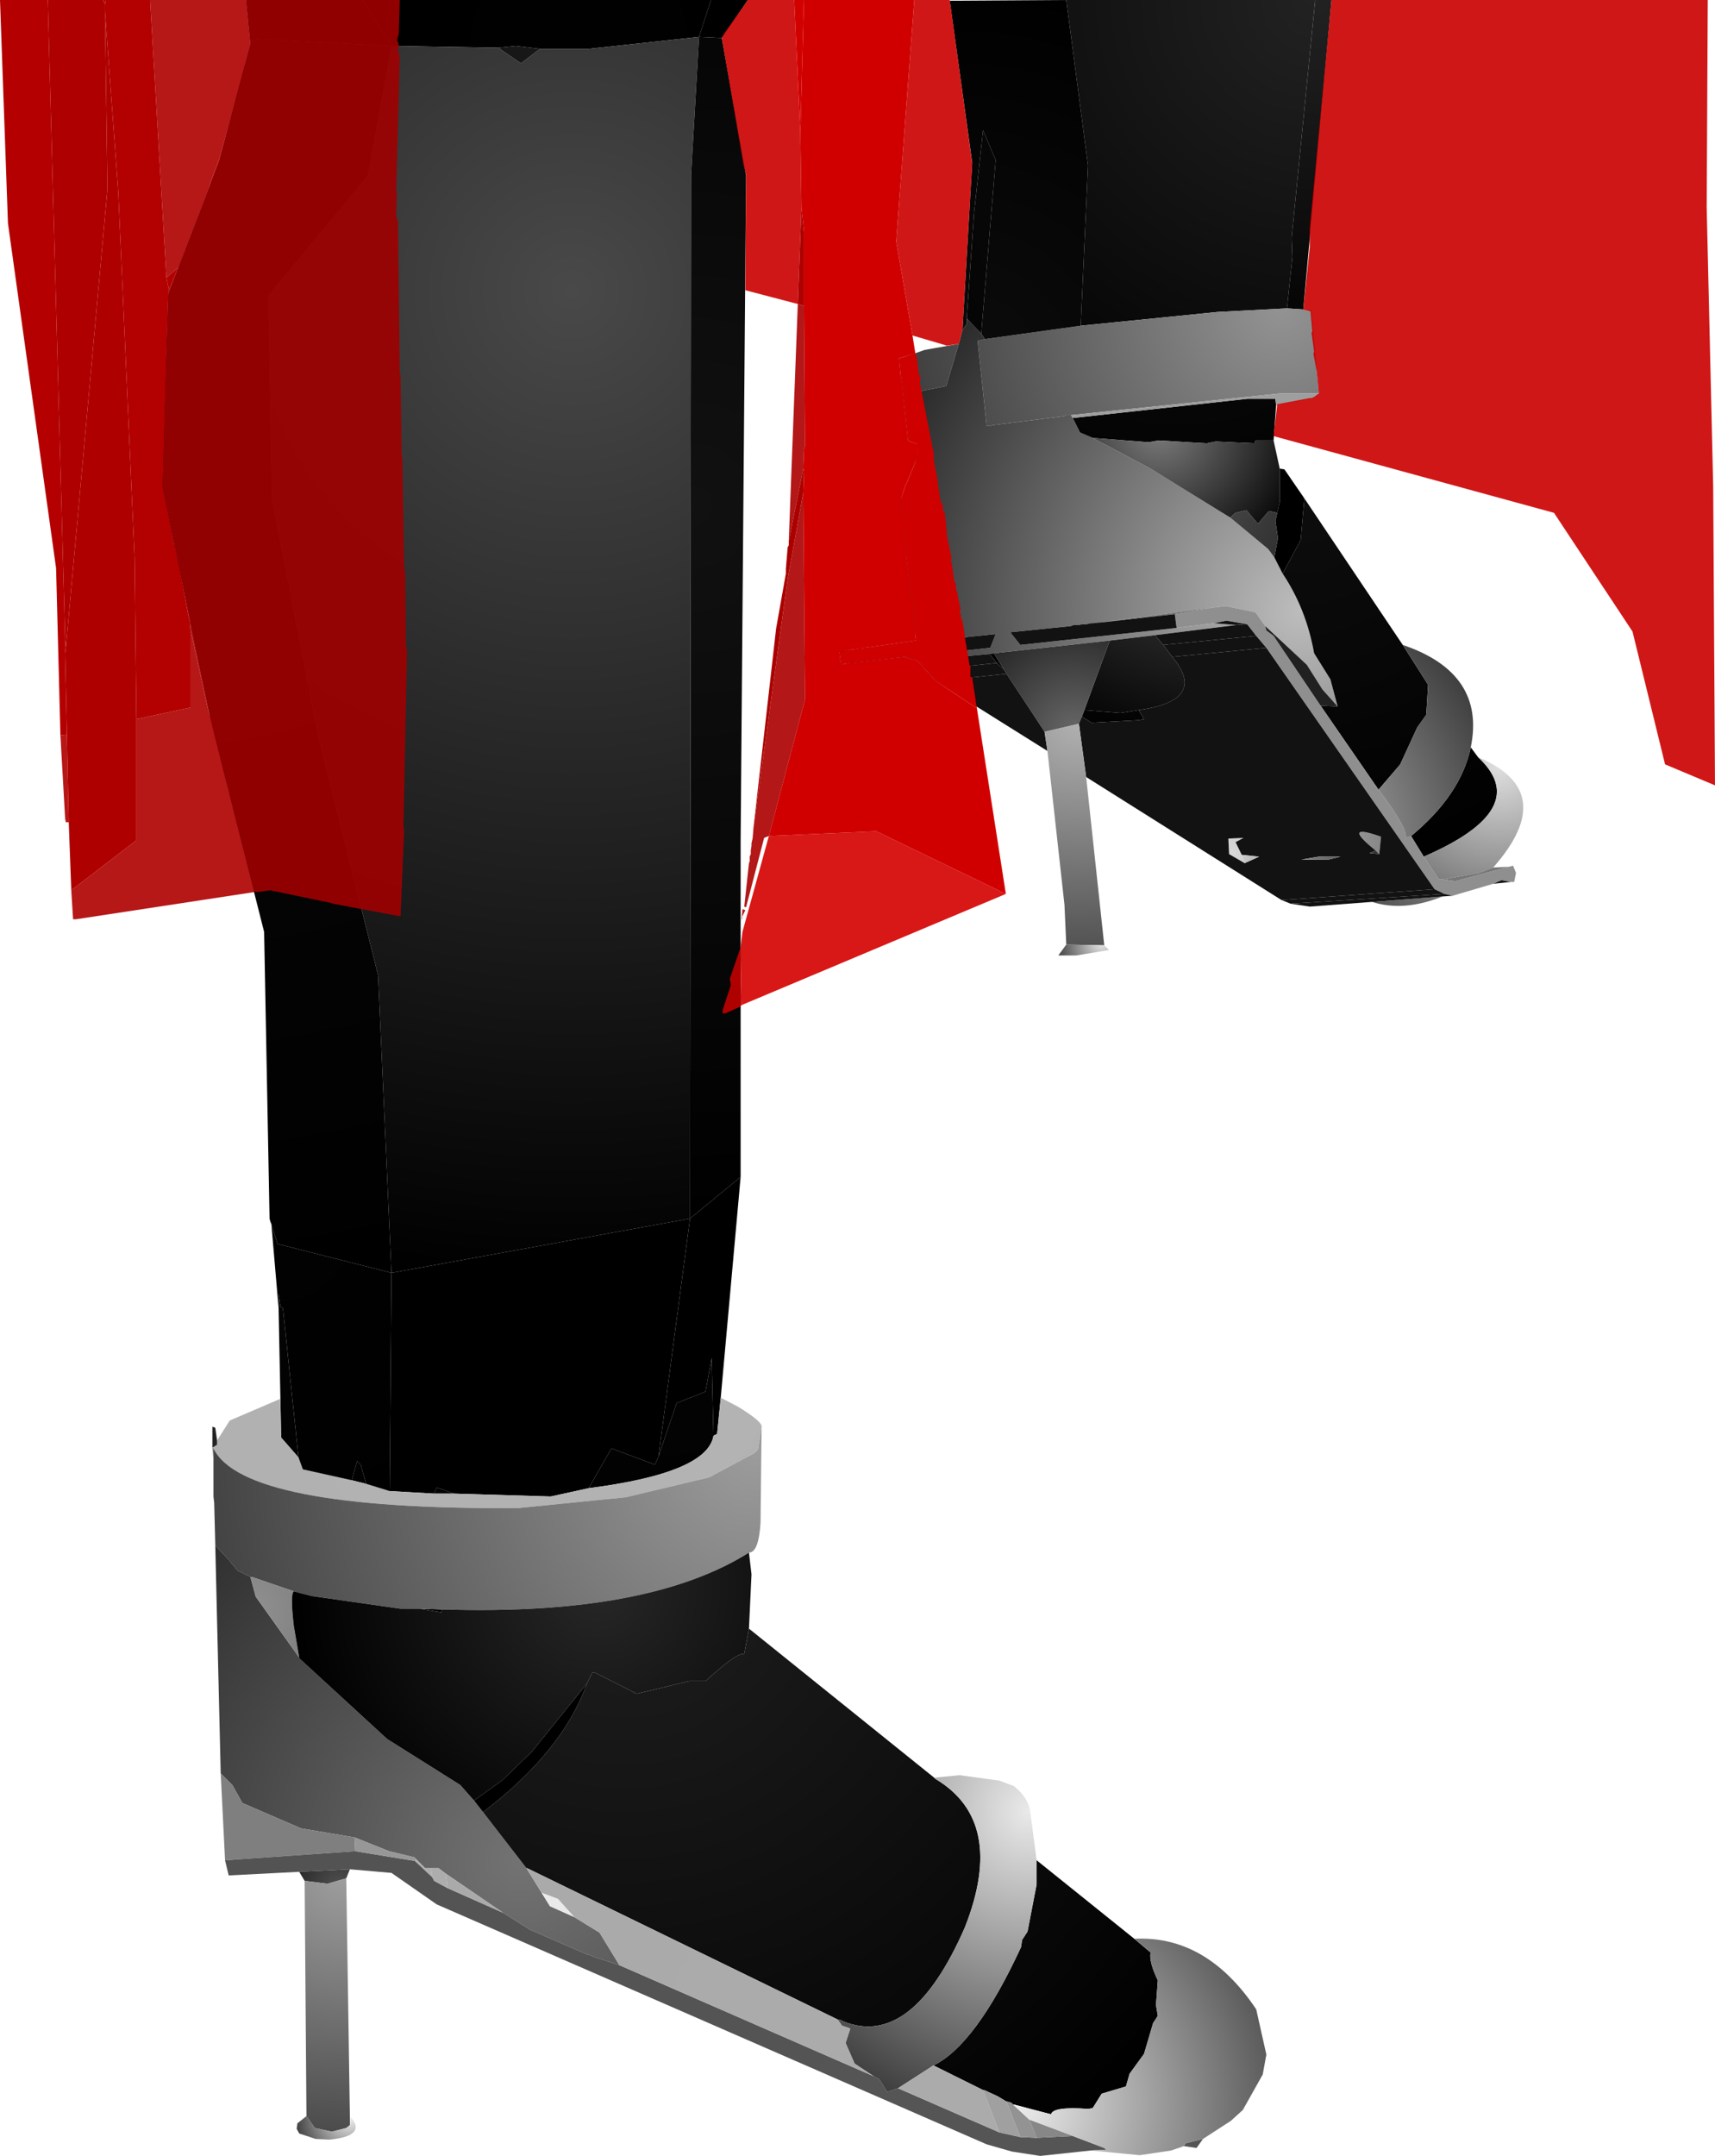 <?xml version="1.0" encoding="UTF-8" standalone="no"?>
<svg xmlns:xlink="http://www.w3.org/1999/xlink" height="297.85px" width="237.0px" xmlns="http://www.w3.org/2000/svg">
  <g transform="matrix(1.0, 0.0, 0.0, 1.0, 310.75, 300.0)">
    <path d="M-260.65 -300.0 L-212.5 -300.0 -214.15 -294.9 -229.4 -293.25 -236.15 -293.25 -239.5 -293.65 -241.9 -293.4 -256.65 -293.65 -260.65 -300.0" fill="url(#gradient0)" fill-rule="evenodd" stroke="none"/>
    <path d="M-211.0 -294.75 L-214.15 -294.9 -212.5 -300.0 -207.4 -300.0 -211.0 -294.75" fill="url(#gradient1)" fill-rule="evenodd" stroke="none"/>
    <path d="M-214.15 -294.9 L-215.25 -275.75 -215.4 -131.65 -256.65 -124.15 -258.5 -165.25 -266.75 -198.25 -273.15 -231.0 -273.65 -259.15 -259.9 -275.75 -256.65 -293.65 -241.9 -293.4 -238.75 -291.25 -236.15 -293.25 -229.4 -293.25 -214.15 -294.9" fill="url(#gradient2)" fill-rule="evenodd" stroke="none"/>
    <path d="M-272.0 -106.75 L-272.25 -119.25 -272.25 -121.25 -272.0 -119.5 -271.65 -119.25 -269.5 -98.65 -271.9 -101.4 -272.0 -106.75 M-236.15 -293.25 L-238.75 -291.25 -241.9 -293.4 -239.5 -293.65 -236.15 -293.25 M-219.75 -98.75 L-217.25 -106.15 -213.25 -107.75 -212.4 -112.4 -212.15 -101.65 Q-213.0 -96.5 -229.4 -94.4 L-226.25 -99.9 -220.25 -97.65 -219.75 -98.75 M-262.15 -95.5 L-261.4 -98.15 -260.9 -97.65 -260.15 -95.0 -262.15 -95.5 M-252.75 -77.75 L-249.65 -77.65 -249.75 -77.25 -252.75 -77.75 M-248.0 -93.65 L-250.75 -93.65 -250.4 -94.5 -248.0 -93.65" fill="url(#gradient3)" fill-rule="evenodd" stroke="none"/>
    <path d="M-276.15 -294.0 L-276.75 -300.0 -260.65 -300.0 -256.65 -293.65 -275.4 -294.65 -276.15 -294.0" fill="url(#gradient4)" fill-rule="evenodd" stroke="none"/>
    <path d="M-273.25 -130.9 L-273.4 -131.25 -273.5 -131.65 -274.25 -171.25 -281.5 -199.9 -288.4 -233.0 -287.5 -259.4 -280.5 -277.65 -276.15 -294.0 -275.4 -294.65 -256.65 -293.65 -259.9 -275.75 -273.65 -259.15 -273.15 -231.0 -266.75 -198.25 -258.5 -165.25 -256.65 -124.15 -272.4 -128.15 -273.25 -130.9" fill="url(#gradient5)" fill-rule="evenodd" stroke="none"/>
    <path d="M-256.65 -124.15 L-215.4 -131.65 -219.75 -98.75 -220.25 -97.65 -226.25 -99.9 -229.4 -94.4 -234.65 -93.25 -248.0 -93.65 -250.4 -94.5 -250.75 -93.65 -256.9 -94.0 -256.65 -124.15" fill="url(#gradient6)" fill-rule="evenodd" stroke="none"/>
    <path d="M-211.0 -294.75 L-207.65 -275.75 -208.4 -183.9 -208.4 -137.4 -215.4 -131.65 -215.25 -275.75 -214.15 -294.9 -211.0 -294.75" fill="url(#gradient7)" fill-rule="evenodd" stroke="none"/>
    <path d="M-132.9 -257.4 L-142.5 -256.9 -161.4 -255.0 -160.4 -277.15 -163.4 -300.0 -129.0 -300.0 -132.25 -267.15 -132.15 -264.5 -132.9 -257.4" fill="url(#gradient8)" fill-rule="evenodd" stroke="none"/>
    <path d="M-130.65 -257.25 L-132.9 -257.4 -132.15 -264.5 -132.25 -267.15 -129.0 -300.0 -126.75 -300.0 -130.65 -257.25" fill="url(#gradient9)" fill-rule="evenodd" stroke="none"/>
    <path d="M-132.9 -257.4 L-130.65 -257.25 -129.5 -257.15 -128.5 -245.65 -133.75 -245.65 -162.75 -242.65 -163.4 -242.65 -163.75 -242.5 -173.65 -241.25 -173.9 -241.15 -174.4 -241.15 -175.65 -252.9 -174.65 -253.15 -161.4 -255.0 -142.5 -256.9 -132.9 -257.4 M-185.25 -239.15 L-186.5 -250.4 -183.0 -251.65 -178.25 -252.5 -180.0 -246.65 -183.9 -245.9 -184.0 -239.25 -185.25 -239.15" fill="url(#gradient10)" fill-rule="evenodd" stroke="none"/>
    <path d="M-161.4 -255.0 L-174.65 -253.15 -175.15 -253.9 -173.15 -277.9 -174.9 -282.0 -176.15 -270.5 -177.15 -256.0 -177.15 -255.25 -177.75 -254.4 -176.4 -277.5 -179.5 -299.9 -163.4 -300.0 -160.4 -277.15 -161.4 -255.0" fill="url(#gradient11)" fill-rule="evenodd" stroke="none"/>
    <path d="M-174.65 -253.15 L-175.65 -252.9 -174.4 -241.15 -173.9 -241.15 -173.65 -241.25 -163.75 -242.5 -163.4 -242.65 -162.75 -242.65 -162.5 -242.25 -161.5 -240.25 -159.75 -239.5 -151.75 -235.25 -140.75 -228.5 -135.5 -224.15 -134.65 -223.0 -133.5 -220.75 Q-130.25 -215.9 -129.15 -209.75 L-126.9 -206.15 -125.9 -202.4 -128.0 -204.75 -130.15 -208.15 -135.9 -213.5 -137.25 -215.4 -141.25 -216.25 -141.75 -216.25 -142.25 -216.15 -142.5 -216.15 -158.65 -214.0 -158.9 -214.0 -159.65 -213.9 -160.0 -213.9 -160.65 -213.75 -161.15 -213.75 -161.75 -213.65 -162.4 -213.65 -162.75 -213.5 -171.15 -212.65 -169.75 -210.9 -148.15 -213.25 -143.0 -213.9 -139.9 -213.65 -151.15 -212.25 -157.4 -211.5 -173.4 -209.75 -174.0 -209.65 -184.0 -208.75 -183.75 -209.4 -173.9 -210.5 -173.15 -212.4 -180.5 -211.65 -181.4 -211.5 -181.65 -211.5 -184.15 -211.5 -186.4 -230.75 Q-183.25 -237.65 -184.0 -238.65 L-184.0 -239.25 -183.9 -245.9 -180.0 -246.65 -178.25 -252.5 -177.75 -254.4 -177.15 -255.25 -177.15 -256.0 -175.15 -253.9 -174.65 -253.15" fill="url(#gradient12)" fill-rule="evenodd" stroke="none"/>
    <path d="M-134.4 -244.0 L-134.75 -239.15 -137.25 -239.15 -137.4 -238.75 -142.75 -239.0 -144.0 -238.75 -150.65 -239.15 -152.0 -238.9 -159.75 -239.5 -161.5 -240.25 -162.5 -242.25 -138.4 -244.9 -134.5 -244.9 -134.4 -244.0 M-177.15 -256.0 L-176.15 -270.5 -174.9 -282.0 -173.15 -277.9 -175.15 -253.9 -177.15 -256.0" fill="url(#gradient13)" fill-rule="evenodd" stroke="none"/>
    <path d="M-162.75 -242.65 L-133.75 -245.65 -128.5 -245.65 -129.15 -245.0 -134.4 -244.0 -134.5 -244.9 -138.4 -244.9 -162.5 -242.25 -162.75 -242.65 M-184.0 -238.65 L-185.25 -239.15 -184.0 -239.25 -184.0 -238.65" fill="url(#gradient14)" fill-rule="evenodd" stroke="none"/>
    <path d="M-134.75 -239.15 L-133.9 -235.25 -133.9 -230.65 -134.25 -229.15 -135.4 -229.4 -136.9 -227.65 -137.15 -227.9 -138.5 -229.5 -140.0 -229.15 -140.75 -228.5 -151.75 -235.25 -159.75 -239.5 -152.0 -238.9 -150.65 -239.15 -144.0 -238.75 -142.75 -239.0 -137.4 -238.75 -137.25 -239.15 -134.75 -239.15" fill="url(#gradient15)" fill-rule="evenodd" stroke="none"/>
    <path d="M-133.9 -235.25 L-133.25 -235.15 -130.5 -231.15 -131.0 -225.4 -133.5 -220.75 -134.65 -223.0 -134.15 -225.65 -134.5 -228.0 -134.25 -229.15 -133.9 -230.65 -133.9 -235.25" fill="url(#gradient16)" fill-rule="evenodd" stroke="none"/>
    <path d="M-130.5 -231.15 L-116.9 -210.9 -113.4 -205.4 -113.65 -201.25 -114.9 -199.5 -117.25 -194.4 -120.25 -190.9 -128.25 -202.5 -125.9 -202.4 -126.9 -206.15 -129.15 -209.75 Q-130.25 -215.9 -133.5 -220.75 L-131.0 -225.4 -130.5 -231.15 M-107.5 -196.75 L-106.5 -195.4 Q-98.75 -188.25 -114.0 -181.65 L-115.75 -184.5 Q-108.9 -190.15 -107.5 -196.75 M-160.9 -201.9 L-155.9 -201.5 -153.4 -201.9 -152.65 -200.65 -153.4 -200.5 -159.9 -200.15 -161.25 -201.0 -160.9 -201.9" fill="url(#gradient17)" fill-rule="evenodd" stroke="none"/>
    <path d="M-140.75 -228.5 L-140.0 -229.15 -138.5 -229.5 -137.15 -227.9 -136.9 -227.65 -135.4 -229.4 -134.25 -229.15 -134.5 -228.0 -134.15 -225.65 -134.65 -223.0 -135.5 -224.15 -140.75 -228.5 M-151.15 -212.25 L-150.0 -210.9 -148.75 -209.25 Q-143.75 -203.25 -153.4 -201.9 L-155.9 -201.5 -160.9 -201.9 -157.4 -211.5 -151.15 -212.25 M-173.4 -209.75 L-172.0 -207.5 -173.0 -208.4 -174.0 -209.65 -173.4 -209.75" fill="url(#gradient18)" fill-rule="evenodd" stroke="none"/>
    <path d="M-102.25 -180.25 L-101.65 -180.4 -101.25 -179.4 -101.5 -178.15 -102.0 -178.15 -103.25 -178.4 -104.4 -177.9 -110.0 -176.25 -111.15 -176.5 -112.5 -177.15 -135.75 -210.5 -137.15 -212.15 -138.4 -213.75 -141.25 -214.25 -143.0 -213.9 -148.15 -213.25 -148.4 -215.15 -142.5 -216.15 -142.25 -216.15 -141.75 -216.25 -141.25 -216.25 -137.25 -215.4 -135.9 -213.5 -135.75 -212.9 -134.75 -212.15 -128.25 -202.5 -120.25 -190.9 Q-116.15 -185.5 -116.5 -184.25 L-115.75 -184.5 -114.0 -181.65 -111.9 -178.5 -111.4 -178.5 -109.65 -178.25 -102.25 -180.25" fill="url(#gradient19)" fill-rule="evenodd" stroke="none"/>
    <path d="M-135.9 -213.5 L-130.15 -208.15 -128.0 -204.75 -125.9 -202.4 -128.25 -202.5 -134.75 -212.15 -135.75 -212.9 -135.9 -213.5" fill="url(#gradient20)" fill-rule="evenodd" stroke="none"/>
    <path d="M-116.9 -210.9 Q-105.4 -207.0 -107.5 -196.75 -108.9 -190.15 -115.75 -184.5 L-116.5 -184.25 Q-116.15 -185.5 -120.25 -190.9 L-117.25 -194.4 -114.9 -199.5 -113.65 -201.25 -113.4 -205.4 -116.9 -210.9 M-120.15 -182.0 L-120.65 -182.5 Q-125.5 -186.4 -119.9 -184.4 L-120.15 -182.0 M-138.75 -180.75 L-140.9 -182.0 -141.0 -184.15 -138.9 -184.25 -140.0 -183.65 -139.15 -181.9 -138.75 -180.75" fill="url(#gradient21)" fill-rule="evenodd" stroke="none"/>
    <path d="M-191.9 -210.4 L-184.15 -211.5 -181.65 -211.5 -191.9 -210.4 M-158.65 -214.0 L-142.5 -216.15 -148.4 -215.15 -158.65 -214.0" fill="url(#gradient22)" fill-rule="evenodd" stroke="none"/>
    <path d="M-185.75 -209.25 L-194.5 -208.25 -194.75 -210.0 -193.5 -210.15 -193.15 -210.25 -192.75 -210.25 -192.0 -210.4 -191.9 -210.4 -181.65 -211.5 -181.4 -211.5 -180.5 -211.65 -173.15 -212.4 -173.9 -210.5 -183.75 -209.4 -185.75 -209.25 M-148.15 -213.25 L-169.75 -210.9 -171.15 -212.65 -162.75 -213.5 -162.4 -213.65 -161.75 -213.65 -161.15 -213.75 -160.65 -213.75 -160.0 -213.9 -159.65 -213.9 -158.9 -214.0 -158.65 -214.0 -148.4 -215.15 -148.15 -213.25" fill="url(#gradient23)" fill-rule="evenodd" stroke="none"/>
    <path d="M-184.0 -208.75 L-185.75 -209.25 -183.75 -209.4 -184.0 -208.75 M-143.0 -213.9 L-141.25 -214.25 -138.4 -213.75 -139.9 -213.65 -143.0 -213.9" fill="url(#gradient24)" fill-rule="evenodd" stroke="none"/>
    <path d="M-182.75 -207.4 L-184.0 -208.75 -174.0 -209.65 -173.0 -208.4 -182.75 -207.4 M-138.4 -213.75 L-137.15 -212.15 -150.0 -210.9 -151.15 -212.25 -139.9 -213.65 -138.4 -213.75" fill="url(#gradient25)" fill-rule="evenodd" stroke="none"/>
    <path d="M-171.65 -206.9 L-172.0 -207.5 -173.4 -209.75 -157.4 -211.5 -160.9 -201.9 -161.25 -201.0 -161.65 -200.0 -166.4 -198.9 -171.65 -206.9" fill="url(#gradient26)" fill-rule="evenodd" stroke="none"/>
    <path d="M-181.4 -205.9 L-182.75 -207.4 -173.0 -208.4 -172.0 -207.5 -171.65 -206.9 -181.4 -205.9 M-137.15 -212.15 L-135.75 -210.5 -148.75 -209.25 -150.0 -210.9 -137.15 -212.15" fill="url(#gradient27)" fill-rule="evenodd" stroke="none"/>
    <path d="M-133.65 -175.65 L-160.65 -192.65 -161.65 -200.0 -161.25 -201.0 -159.9 -200.15 -153.4 -200.5 -152.65 -200.65 -153.4 -201.9 Q-143.75 -203.25 -148.75 -209.25 L-135.75 -210.5 -112.5 -177.15 -133.65 -175.65 M-166.0 -196.25 L-181.4 -205.9 -171.65 -206.9 -166.4 -198.9 -166.0 -196.25 M-128.5 -181.65 L-130.9 -181.25 -127.15 -181.25 -125.5 -181.65 -128.5 -181.65 M-120.65 -182.5 Q-121.05 -182.3 -121.5 -182.15 L-120.15 -182.0 -119.9 -184.4 Q-125.5 -186.4 -120.65 -182.5 M-139.15 -181.9 L-140.0 -183.65 -138.9 -184.25 -141.0 -184.15 -140.9 -182.0 -138.75 -180.75 -136.75 -181.65 -139.15 -181.9" fill="url(#gradient28)" fill-rule="evenodd" stroke="none"/>
    <path d="M-132.4 -175.15 L-133.65 -175.65 -112.5 -177.15 -111.15 -176.5 -132.4 -175.15" fill="url(#gradient29)" fill-rule="evenodd" stroke="none"/>
    <path d="M-160.65 -192.65 L-158.15 -169.4 -163.4 -169.5 -163.65 -175.0 -166.0 -196.25 -166.4 -198.9 -161.65 -200.0 -160.65 -192.65" fill="url(#gradient30)" fill-rule="evenodd" stroke="none"/>
    <path d="M-106.5 -195.4 Q-95.15 -190.65 -104.4 -180.15 L-106.4 -179.4 -111.4 -178.5 -111.9 -178.5 -114.0 -181.65 Q-98.75 -188.25 -106.5 -195.4 M-111.4 -176.15 Q-116.75 -174.0 -121.15 -175.4 L-111.4 -176.15" fill="url(#gradient31)" fill-rule="evenodd" stroke="none"/>
    <path d="M-128.5 -181.65 L-125.5 -181.65 -127.15 -181.25 -130.9 -181.25 -128.5 -181.65 M-120.15 -182.0 L-121.5 -182.15 Q-121.05 -182.3 -120.65 -182.5 L-120.15 -182.0 M-138.75 -180.75 L-139.15 -181.9 -136.75 -181.65 -138.75 -180.75" fill="url(#gradient32)" fill-rule="evenodd" stroke="none"/>
    <path d="M-104.4 -180.15 L-102.25 -180.25 -109.65 -178.25 -111.4 -178.5 -106.4 -179.4 -104.4 -180.15" fill="url(#gradient33)" fill-rule="evenodd" stroke="none"/>
    <path d="M-102.0 -178.15 L-104.4 -177.9 -103.25 -178.4 -102.0 -178.15" fill="url(#gradient34)" fill-rule="evenodd" stroke="none"/>
    <path d="M-110.0 -176.25 L-111.4 -176.15 -121.15 -175.4 -129.75 -174.75 -132.4 -175.15 -111.15 -176.5 -110.0 -176.25" fill="url(#gradient35)" fill-rule="evenodd" stroke="none"/>
    <path d="M-158.15 -169.4 L-157.5 -168.75 -162.0 -168.0 -164.5 -168.0 -163.4 -169.5 -158.15 -169.4" fill="url(#gradient36)" fill-rule="evenodd" stroke="none"/>
    <path d="M-215.4 -131.65 L-208.4 -137.4 -211.15 -106.9 -211.65 -101.9 -212.15 -101.65 -212.4 -112.4 -213.25 -107.75 -217.25 -106.15 -219.75 -98.75 -215.4 -131.65" fill="url(#gradient37)" fill-rule="evenodd" stroke="none"/>
    <path d="M-211.15 -106.9 L-208.75 -105.65 Q-205.65 -103.75 -205.5 -103.0 L-206.0 -99.75 -206.5 -99.25 -212.75 -95.9 -224.25 -93.15 -239.15 -91.65 Q-277.15 -91.4 -281.25 -99.9 L-281.4 -100.0 -280.75 -100.4 -280.75 -101.0 -279.0 -103.75 -272.0 -106.75 -271.9 -101.4 -269.5 -98.65 -268.9 -97.0 -262.15 -95.5 -260.15 -95.0 -256.9 -94.0 -250.75 -93.65 -248.0 -93.65 -234.65 -93.25 -229.4 -94.4 Q-213.0 -96.5 -212.15 -101.65 L-211.65 -101.9 -211.15 -106.9" fill="url(#gradient38)" fill-rule="evenodd" stroke="none"/>
    <path d="M-272.25 -119.25 L-273.25 -130.9 -272.4 -128.15 -256.65 -124.15 -256.9 -94.0 -260.15 -95.0 -260.9 -97.65 -261.4 -98.15 -262.15 -95.5 -268.9 -97.0 -269.5 -98.65 -271.65 -119.25 -272.0 -119.5 -272.25 -121.25 -272.25 -119.25" fill="url(#gradient39)" fill-rule="evenodd" stroke="none"/>
    <path d="M-205.5 -103.0 L-205.65 -89.65 Q-205.9 -85.5 -207.25 -85.5 -221.15 -76.75 -249.65 -77.65 L-252.75 -77.75 -255.4 -77.75 -267.65 -79.5 -270.15 -80.15 -276.0 -82.15 -276.15 -82.15 -277.9 -83.0 -278.5 -83.75 -278.75 -84.0 -278.9 -84.25 -281.0 -86.5 -281.15 -92.4 -281.25 -93.25 -281.25 -98.25 -281.25 -99.9 Q-277.15 -91.4 -239.15 -91.65 L-224.25 -93.15 -212.75 -95.9 -206.5 -99.25 -206.0 -99.75 -205.5 -103.0" fill="url(#gradient40)" fill-rule="evenodd" stroke="none"/>
    <path d="M-281.25 -98.25 L-281.4 -100.0 -281.25 -99.9 -281.25 -98.25" fill="url(#gradient41)" fill-rule="evenodd" stroke="none"/>
    <path d="M-280.25 -55.0 L-281.0 -86.5 -278.9 -84.25 -278.75 -84.0 -278.5 -83.75 -277.9 -83.0 -276.15 -82.15 -275.4 -79.4 -269.4 -71.0 -269.4 -70.9 -257.25 -59.75 -247.15 -53.4 -245.25 -51.25 -244.0 -49.65 -238.0 -41.9 -235.9 -38.5 -234.75 -36.65 -231.4 -35.15 -227.9 -33.0 -225.15 -28.5 -228.65 -29.65 -229.25 -29.9 -229.65 -30.0 -237.5 -33.4 -241.25 -35.75 -249.15 -41.15 -250.15 -41.9 -251.15 -41.9 -252.0 -41.9 -253.25 -43.15 -253.5 -43.4 -257.0 -44.25 -261.75 -46.15 -269.15 -47.4 -277.25 -50.9 -278.65 -53.4 -280.25 -55.0 M-281.4 -100.0 L-281.4 -102.9 -281.0 -102.75 -280.75 -101.0 -280.75 -100.4 -281.4 -100.0" fill="url(#gradient42)" fill-rule="evenodd" stroke="none"/>
    <path d="M-279.65 -43.0 L-280.25 -55.0 -278.65 -53.4 -277.25 -50.9 -269.15 -47.4 -261.75 -46.15 -261.65 -44.25 -279.65 -43.0" fill="url(#gradient43)" fill-rule="evenodd" stroke="none"/>
    <path d="M-144.5 -4.5 L-145.4 -3.25 -147.15 -3.5 -146.9 -3.9 -144.5 -4.5 M-160.0 -2.9 L-167.0 -2.15 -170.9 -2.75 -174.4 -3.75 -250.4 -36.9 -256.65 -41.25 -262.4 -41.75 -269.4 -41.4 -279.15 -40.9 -279.65 -43.0 -261.65 -44.25 -253.4 -42.9 -251.0 -40.65 -250.75 -40.15 -248.9 -39.15 -241.25 -35.75 -237.5 -33.4 -229.65 -30.0 -229.25 -29.9 -228.65 -29.65 -225.15 -28.5 -190.0 -13.15 -189.25 -12.75 -188.15 -11.0 -186.65 -11.5 -172.65 -5.4 -169.75 -4.75 -167.5 -4.65 -162.5 -4.9 -158.15 -3.25 -157.9 -3.0 -160.0 -2.9" fill="url(#gradient44)" fill-rule="evenodd" stroke="none"/>
    <path d="M-261.75 -46.15 L-257.0 -44.25 -253.5 -43.4 -253.25 -43.15 -253.4 -42.9 -261.65 -44.25 -261.75 -46.15" fill="url(#gradient45)" fill-rule="evenodd" stroke="none"/>
    <path d="M-270.15 -80.15 Q-270.65 -79.75 -270.15 -75.4 L-269.4 -71.0 -275.4 -79.4 -276.15 -82.15 -276.0 -82.15 -270.15 -80.15" fill="url(#gradient46)" fill-rule="evenodd" stroke="none"/>
    <path d="M-207.25 -85.5 L-206.9 -82.5 -207.25 -75.0 -207.9 -71.5 Q-208.9 -71.75 -213.25 -67.75 L-215.5 -67.75 -222.75 -66.0 -228.5 -68.9 -228.9 -68.9 -229.65 -67.4 -237.25 -58.0 -241.4 -54.0 -245.25 -51.25 -247.15 -53.4 -257.25 -59.75 -269.4 -70.9 -269.4 -71.0 -270.15 -75.4 Q-270.65 -79.75 -270.15 -80.15 L-267.65 -79.5 -255.4 -77.75 -252.75 -77.75 -249.75 -77.25 -249.65 -77.65 Q-221.15 -76.75 -207.25 -85.5" fill="url(#gradient47)" fill-rule="evenodd" stroke="none"/>
    <path d="M-207.25 -75.0 L-181.65 -54.4 -181.5 -54.25 Q-171.65 -48.4 -177.4 -33.75 -184.75 -16.9 -194.25 -20.75 L-194.5 -20.9 -194.9 -21.0 -195.0 -21.0 -237.9 -41.9 -238.0 -41.9 -244.0 -49.65 Q-233.0 -58.0 -229.65 -67.4 L-228.9 -68.9 -228.5 -68.9 -222.75 -66.0 -215.5 -67.75 -213.25 -67.75 Q-208.9 -71.75 -207.9 -71.5 L-207.25 -75.0 M-167.5 -43.0 L-154.0 -32.15 -151.75 -30.25 Q-152.0 -29.0 -150.75 -26.4 L-151.0 -23.0 -150.75 -21.5 -151.4 -20.5 -152.65 -16.25 -154.65 -13.5 -155.15 -11.75 -158.5 -10.75 -159.75 -8.75 -160.4 -8.65 Q-165.25 -9.0 -165.5 -7.9 L-170.65 -9.25 -170.75 -9.25 -171.0 -9.5 -171.5 -9.65 -171.65 -9.65 -172.9 -10.4 -174.75 -11.25 -174.9 -11.25 -181.75 -14.65 Q-175.9 -17.5 -169.65 -31.0 L-169.5 -32.0 -168.75 -33.15 -167.5 -39.65 -167.5 -43.0" fill="url(#gradient48)" fill-rule="evenodd" stroke="none"/>
    <path d="M-181.65 -54.4 L-178.15 -54.75 -172.65 -54.0 -170.65 -53.25 Q-168.75 -51.75 -168.4 -49.9 L-167.5 -43.0 -167.5 -39.65 -168.75 -33.15 -169.5 -32.0 -169.65 -31.0 Q-175.9 -17.5 -181.75 -14.65 L-186.65 -11.5 -188.15 -11.0 -189.25 -12.75 -190.0 -13.15 -192.65 -14.9 -193.9 -17.75 -193.25 -19.75 -194.4 -20.15 -195.0 -21.0 -194.9 -21.0 -194.5 -20.9 -194.25 -20.75 Q-184.75 -16.9 -177.4 -33.75 -171.65 -48.4 -181.5 -54.25 L-181.65 -54.4" fill="url(#gradient49)" fill-rule="evenodd" stroke="none"/>
    <path d="M-249.15 -41.15 L-241.25 -35.75 -248.9 -39.15 -249.15 -41.15 M-225.15 -28.5 L-227.9 -33.0 -231.4 -35.15 -233.65 -37.65 -235.9 -38.5 -238.0 -41.9 -237.9 -41.9 -195.0 -21.0 -194.4 -20.15 -193.25 -19.75 -193.9 -17.75 -192.65 -14.9 -190.0 -13.15 -225.15 -28.5 M-186.65 -11.5 L-181.75 -14.65 -174.9 -11.25 -172.65 -5.4 -186.65 -11.5" fill="url(#gradient50)" fill-rule="evenodd" stroke="none"/>
    <path d="M-245.25 -51.25 L-241.4 -54.0 -237.25 -58.0 -229.65 -67.4 Q-233.0 -58.0 -244.0 -49.65 L-245.25 -51.25" fill="url(#gradient51)" fill-rule="evenodd" stroke="none"/>
    <path d="M-253.25 -43.15 L-252.0 -41.9 -251.15 -41.9 -251.0 -40.65 -253.4 -42.9 -253.25 -43.15" fill="url(#gradient52)" fill-rule="evenodd" stroke="none"/>
    <path d="M-251.15 -41.9 L-250.15 -41.9 -249.15 -41.15 -248.9 -39.15 -250.75 -40.15 -251.0 -40.65 -251.15 -41.9" fill="url(#gradient53)" fill-rule="evenodd" stroke="none"/>
    <path d="M-262.4 -41.75 L-262.9 -40.5 -265.5 -39.75 -268.65 -40.15 -269.4 -41.4 -262.4 -41.75" fill="url(#gradient54)" fill-rule="evenodd" stroke="none"/>
    <path d="M-262.9 -40.5 L-262.4 -7.65 -262.4 -6.4 -262.9 -6.0 -264.9 -5.5 -267.25 -6.0 -268.4 -7.65 -268.65 -40.15 -265.5 -39.75 -262.9 -40.5" fill="url(#gradient55)" fill-rule="evenodd" stroke="none"/>
    <path d="M-231.4 -35.15 L-234.75 -36.65 -235.9 -38.5 -233.65 -37.65 -231.4 -35.15" fill="url(#gradient56)" fill-rule="evenodd" stroke="none"/>
    <path d="M-174.9 -11.25 L-174.75 -11.25 -172.9 -10.4 -171.65 -9.65 -169.75 -4.75 -172.65 -5.4 -174.9 -11.25" fill="url(#gradient57)" fill-rule="evenodd" stroke="none"/>
    <path d="M-171.65 -9.65 L-171.5 -9.65 -171.0 -9.5 -170.75 -9.25 -168.5 -7.15 -167.5 -4.65 -169.75 -4.75 -171.65 -9.65" fill="url(#gradient58)" fill-rule="evenodd" stroke="none"/>
    <path d="M-154.0 -32.15 Q-144.0 -32.65 -137.15 -22.4 L-135.75 -16.15 -136.25 -13.4 -139.0 -8.5 -140.65 -7.0 -144.5 -4.5 -146.9 -3.9 -147.15 -3.5 -148.9 -2.9 -153.25 -2.25 -160.0 -2.9 -157.9 -3.0 -158.15 -3.25 -162.5 -4.9 -168.5 -7.15 -170.75 -9.25 -170.65 -9.25 -165.5 -7.9 Q-165.25 -9.0 -160.4 -8.65 L-159.75 -8.75 -158.5 -10.75 -155.15 -11.75 -154.65 -13.5 -152.65 -16.25 -151.4 -20.5 -150.75 -21.5 -151.0 -23.0 -150.75 -26.4 Q-152.0 -29.0 -151.75 -30.25 L-154.0 -32.15" fill="url(#gradient59)" fill-rule="evenodd" stroke="none"/>
    <path d="M-168.5 -7.15 L-162.5 -4.9 -167.5 -4.65 -168.5 -7.15" fill="url(#gradient60)" fill-rule="evenodd" stroke="none"/>
    <path d="M-262.4 -7.65 Q-259.9 -4.9 -265.25 -4.4 L-267.15 -4.5 -269.4 -5.25 -269.75 -5.9 -269.65 -6.65 -268.4 -7.65 -267.25 -6.0 -264.9 -5.5 -262.9 -6.0 -262.4 -6.4 -262.4 -7.65" fill="url(#gradient61)" fill-rule="evenodd" stroke="none"/>
    <path d="M-304.15 -300.0 L-296.5 -300.0 -296.25 -299.4 -296.25 -298.5 -295.9 -273.9 -301.65 -210.5 -301.75 -211.75 -304.15 -300.0" fill="#ae0000" fill-rule="evenodd" stroke="none"/>
    <path d="M-300.9 -177.0 L-301.25 -186.4 -301.5 -198.5 -301.75 -209.75 -301.65 -210.5 -295.9 -273.9 -296.25 -298.5 -294.4 -273.4 -292.15 -222.9 -291.9 -200.65 -291.9 -183.9 -300.9 -177.0 M-296.5 -300.0 L-296.15 -300.0 -296.25 -299.4 -296.5 -300.0" fill="#af0000" fill-rule="evenodd" stroke="none"/>
    <path d="M-296.15 -300.0 L-290.0 -300.0 -287.75 -261.65 -287.4 -259.9 -287.5 -259.4 -288.25 -232.75 -286.65 -224.65 -286.5 -224.4 -286.5 -224.0 -285.9 -221.4 -285.9 -221.25 -284.65 -214.65 -284.5 -214.15 -284.5 -214.0 -284.4 -212.9 -284.4 -202.25 -291.9 -200.65 -292.15 -222.9 -294.4 -273.4 -296.25 -298.5 -296.25 -299.4 -296.15 -300.0" fill="#b30000" fill-rule="evenodd" stroke="none"/>
    <path d="M-275.65 -176.9 L-275.65 -176.75 -300.25 -173.0 -300.65 -173.0 -300.9 -177.0 -291.9 -183.9 -291.9 -200.65 -284.4 -202.25 -284.4 -212.9 -281.9 -201.5 -281.65 -200.9 -281.5 -200.75 -279.15 -190.65 -279.0 -190.25 -278.65 -188.75 -278.5 -188.4 -278.15 -187.0 -278.15 -186.9 -275.65 -176.9 M-290.0 -300.0 L-276.75 -300.0 -276.15 -294.0 -277.0 -290.75 -277.0 -290.4 -277.25 -289.65 -277.25 -289.5 -280.5 -277.9 -281.65 -274.9 -281.75 -274.5 -281.9 -274.15 -281.9 -274.0 -286.0 -263.25 -286.15 -263.0 -287.75 -261.65 -290.0 -300.0" fill="#af0000" fill-opacity="0.91" fill-rule="evenodd" stroke="none"/>
    <path d="M-286.15 -263.0 L-287.4 -259.9 -287.75 -261.65 -286.15 -263.0" fill="#b10000" fill-rule="evenodd" stroke="none"/>
    <path d="M-276.75 -300.0 L-255.5 -300.0 -255.65 -295.25 -255.9 -294.5 -255.65 -293.9 -255.65 -293.65 -255.75 -292.9 -255.5 -292.25 -256.0 -273.5 -255.9 -273.25 -256.0 -270.15 -255.75 -269.4 -255.5 -248.5 -255.4 -248.25 -255.25 -237.25 -255.15 -236.75 -254.9 -221.25 -254.75 -221.0 -254.65 -210.65 -254.5 -210.15 -255.0 -185.75 -254.9 -185.4 -255.4 -173.4 -264.75 -175.15 -265.0 -175.25 -273.4 -177.0 -275.25 -176.75 -275.65 -176.9 -278.15 -186.9 -278.15 -187.0 -278.5 -188.4 -278.65 -188.75 -279.0 -190.25 -279.15 -190.65 -281.5 -200.75 -281.65 -200.9 -281.9 -201.5 -284.4 -212.9 -284.5 -214.0 -284.5 -214.15 -284.65 -214.65 -285.9 -221.25 -285.9 -221.4 -286.5 -224.0 -286.5 -224.4 -286.65 -224.65 -288.25 -232.75 -287.5 -259.4 -287.4 -259.9 -286.15 -263.0 -286.0 -263.25 -281.9 -274.0 -281.9 -274.15 -281.75 -274.5 -281.65 -274.9 -280.5 -277.9 -277.25 -289.5 -277.25 -289.65 -277.0 -290.4 -277.0 -290.75 -276.15 -294.0 -276.75 -300.0" fill="#9f0000" fill-opacity="0.91" fill-rule="evenodd" stroke="none"/>
    <path d="M-74.75 -300.0 L-74.9 -271.4 -74.0 -232.75 -73.75 -191.5 -80.65 -194.4 -85.15 -212.75 -96.0 -229.15 -134.75 -239.75 -134.25 -244.15 -129.75 -245.0 -129.5 -245.0 -129.15 -245.15 -128.5 -245.65 -128.75 -248.4 -128.75 -248.5 -129.25 -251.15 -129.15 -251.4 -129.5 -254.0 -129.4 -254.25 -129.65 -257.0 -130.65 -257.25 -129.75 -265.9 -129.75 -268.4 -126.75 -300.0 -74.75 -300.0 M-184.4 -300.0 L-179.5 -300.0 -176.4 -277.4 -177.75 -254.4 -178.25 -252.5 -179.9 -252.25 -184.65 -253.65 -186.9 -266.65 -184.4 -300.0 M-200.5 -258.0 L-207.75 -259.9 -207.65 -275.9 -208.0 -277.25 -211.0 -294.75 -210.75 -295.25 -207.4 -300.0 -201.0 -300.0 -200.15 -281.75 -200.0 -271.25 -200.5 -258.0" fill="#cb0000" fill-opacity="0.91" fill-rule="evenodd" stroke="none"/>
    <path d="M-200.0 -271.25 L-199.65 -268.0 -199.65 -257.75 -200.5 -258.0 -200.0 -271.25" fill="#ad0000" fill-rule="evenodd" stroke="none"/>
    <path d="M-184.65 -253.65 L-184.25 -251.15 -186.5 -250.5 -186.25 -247.75 -186.15 -247.65 -185.25 -239.15 -185.0 -239.0 -184.0 -238.65 -184.0 -236.75 -185.5 -233.15 -185.65 -232.9 -186.25 -231.0 -186.15 -230.5 -185.9 -227.75 -185.9 -226.9 -185.5 -224.0 -185.5 -223.25 -184.65 -216.65 -184.65 -216.15 -184.5 -215.75 -184.25 -212.9 -184.25 -212.15 -184.15 -211.5 -191.9 -210.4 -192.0 -210.4 -192.75 -210.25 -193.15 -210.25 -193.5 -210.15 -194.75 -209.9 -194.5 -208.25 -194.15 -208.25 -192.9 -208.5 -192.5 -208.5 -185.75 -209.25 -184.0 -208.75 -181.4 -205.9 -175.75 -202.15 -171.75 -176.5 -189.65 -185.15 -204.5 -184.5 -199.5 -203.4 -199.75 -231.9 -199.65 -234.9 -199.75 -235.25 -199.65 -237.9 -199.5 -238.4 -199.65 -257.75 -199.65 -268.0 -200.0 -271.25 -200.15 -281.75 -199.65 -300.0 -184.4 -300.0 -186.9 -266.65 -184.65 -253.65" fill="#d00000" fill-rule="evenodd" stroke="none"/>
    <path d="M-201.0 -300.0 L-199.65 -300.0 -200.15 -281.75 -201.0 -300.0" fill="#d30000" fill-rule="evenodd" stroke="none"/>
    <path d="M-184.25 -251.15 L-184.0 -250.5 -184.0 -250.15 -183.75 -248.25 -183.5 -247.75 -183.65 -247.25 -181.65 -237.0 -181.75 -236.65 -181.15 -233.5 -181.15 -233.15 -180.75 -230.65 -180.4 -230.15 -180.5 -229.65 -180.25 -229.25 -180.15 -228.9 -179.9 -226.4 -179.9 -226.0 -179.25 -222.9 -179.4 -222.5 -179.25 -222.4 -179.0 -220.4 -178.9 -220.0 -178.9 -219.65 -178.65 -219.4 -178.65 -218.65 -178.5 -218.25 -178.0 -215.75 -178.15 -215.4 -177.9 -215.0 -178.0 -214.65 -177.75 -214.25 -177.4 -212.15 -177.5 -211.9 -177.4 -211.9 -176.75 -208.0 -176.65 -208.0 -176.65 -206.5 -176.4 -206.4 -175.75 -202.15 -181.4 -205.9 -184.0 -208.75 -185.75 -209.25 -192.5 -208.5 -192.9 -208.5 -194.15 -208.25 -194.5 -208.25 -194.75 -209.9 -193.5 -210.15 -193.15 -210.25 -192.75 -210.25 -192.0 -210.4 -191.9 -210.4 -184.15 -211.5 -184.25 -212.15 -184.25 -212.9 -184.5 -215.75 -184.65 -216.15 -184.65 -216.65 -185.5 -223.25 -185.5 -224.0 -185.9 -226.9 -185.9 -227.75 -186.15 -230.5 -186.25 -231.0 -185.65 -232.9 -185.5 -233.15 -184.0 -236.75 -184.0 -238.65 -185.0 -239.0 -185.25 -239.15 -186.15 -247.65 -186.25 -247.75 -186.5 -250.5 -184.25 -251.15" fill="#ce0000" fill-rule="evenodd" stroke="none"/>
    <path d="M-204.5 -184.5 L-205.15 -184.25 -207.65 -174.65 -207.9 -174.75 -207.25 -180.75 -207.15 -181.0 -207.15 -181.65 -207.0 -182.0 -207.0 -182.5 -206.9 -183.15 -206.9 -183.5 -206.75 -184.15 -206.65 -185.25 -206.65 -185.4 -201.9 -220.0 -199.75 -231.9 -199.5 -203.4 -204.5 -184.5 M-201.75 -225.25 L-200.5 -258.0 -199.65 -257.75 -199.5 -238.4 -199.65 -237.9 -199.75 -235.25 -201.75 -225.25 M-208.15 -174.25 L-208.15 -174.4 -207.75 -174.25 -208.25 -173.25 -208.15 -173.25 -208.25 -172.9 -208.25 -173.25 -208.15 -174.25" fill="#ab0000" fill-opacity="0.91" fill-rule="evenodd" stroke="none"/>
    <path d="M-206.65 -185.4 L-203.5 -213.15 -202.15 -220.75 -202.15 -221.4 -201.9 -224.4 -201.75 -224.65 -201.75 -225.25 -199.75 -235.25 -199.65 -234.9 -199.75 -231.9 -201.9 -220.0 -206.65 -185.4 M-301.75 -211.75 L-301.65 -210.5 -301.75 -209.75 -301.75 -211.75" fill="#ab0000" fill-rule="evenodd" stroke="none"/>
    <path d="M-302.4 -198.4 L-303.0 -221.5 -309.65 -269.15 -310.75 -300.0 -304.15 -300.0 -301.75 -211.75 -301.75 -209.75 -301.5 -198.5 -302.4 -198.4" fill="#b40000" fill-rule="evenodd" stroke="none"/>
    <path d="M-301.25 -186.4 L-301.65 -186.4 -301.75 -186.9 -302.4 -198.4 -301.5 -198.5 -301.25 -186.4" fill="#b00000" fill-opacity="0.91" fill-rule="evenodd" stroke="none"/>
    <path d="M-171.75 -176.5 L-208.25 -161.15 -208.4 -169.15 -208.15 -171.25 -204.5 -184.5 -189.65 -185.15 -171.75 -176.5" fill="#d40000" fill-opacity="0.91" fill-rule="evenodd" stroke="none"/>
    <path d="M-208.25 -161.15 L-208.5 -160.9 -210.5 -160.0 -210.9 -160.0 -210.9 -160.4 -209.75 -163.9 -209.9 -164.75 -208.4 -169.15 -208.25 -161.15" fill="#c00000" fill-opacity="0.91" fill-rule="evenodd" stroke="none"/>
  </g>
  <defs>
    <radialGradient cx="0" cy="0" gradientTransform="matrix(0.037, 0.0, 0.0, 0.037, -230.65, -293.25)" gradientUnits="userSpaceOnUse" id="gradient0" r="819.2" spreadMethod="pad">
      <stop offset="0.0" stop-color="#010101"/>
      <stop offset="1.0" stop-color="#000000"/>
    </radialGradient>
    <radialGradient cx="0" cy="0" gradientTransform="matrix(0.007, 0.0, 0.0, 0.007, -212.6, -300.0)" gradientUnits="userSpaceOnUse" id="gradient1" r="819.2" spreadMethod="pad">
      <stop offset="0.0" stop-color="#000000"/>
      <stop offset="1.0" stop-color="#000000"/>
    </radialGradient>
    <radialGradient cx="0" cy="0" gradientTransform="matrix(0.168, 0.0, 0.0, 0.168, -231.75, -259.85)" gradientUnits="userSpaceOnUse" id="gradient2" r="819.2" spreadMethod="pad">
      <stop offset="0.0" stop-color="#494949"/>
      <stop offset="1.0" stop-color="#000000"/>
    </radialGradient>
    <radialGradient cx="0" cy="0" gradientTransform="matrix(0.265, 0.0, 0.0, 0.265, -226.55, -293.25)" gradientUnits="userSpaceOnUse" id="gradient3" r="819.2" spreadMethod="pad">
      <stop offset="0.0" stop-color="#181818"/>
      <stop offset="1.0" stop-color="#000000"/>
    </radialGradient>
    <radialGradient cx="0" cy="0" gradientTransform="matrix(0.026, 0.0, 0.0, 0.026, -276.7, -300.0)" gradientUnits="userSpaceOnUse" id="gradient4" r="819.2" spreadMethod="pad">
      <stop offset="0.0" stop-color="#000000"/>
      <stop offset="1.0" stop-color="#000000"/>
    </radialGradient>
    <radialGradient cx="0" cy="0" gradientTransform="matrix(0.169, 0.0, 0.0, 0.169, -287.5, -259.2)" gradientUnits="userSpaceOnUse" id="gradient5" r="819.2" spreadMethod="pad">
      <stop offset="0.0" stop-color="#0a0a0a"/>
      <stop offset="1.0" stop-color="#000000"/>
    </radialGradient>
    <radialGradient cx="0" cy="0" gradientTransform="matrix(0.076, 0.0, 0.0, 0.076, -256.75, -85.05)" gradientUnits="userSpaceOnUse" id="gradient6" r="819.2" spreadMethod="pad">
      <stop offset="0.0" stop-color="#000000"/>
      <stop offset="1.0" stop-color="#000000"/>
    </radialGradient>
    <radialGradient cx="0" cy="0" gradientTransform="matrix(0.12, 0.0, 0.0, 0.12, -215.25, -230.05)" gradientUnits="userSpaceOnUse" id="gradient7" r="819.2" spreadMethod="pad">
      <stop offset="0.0" stop-color="#111111"/>
      <stop offset="1.0" stop-color="#000000"/>
    </radialGradient>
    <radialGradient cx="0" cy="0" gradientTransform="matrix(0.076, 0.0, 0.0, 0.076, -129.2, -300.0)" gradientUnits="userSpaceOnUse" id="gradient8" r="819.2" spreadMethod="pad">
      <stop offset="0.0" stop-color="#222222"/>
      <stop offset="1.0" stop-color="#040404"/>
    </radialGradient>
    <radialGradient cx="0" cy="0" gradientTransform="matrix(0.062, 0.0, 0.0, 0.062, -129.2, -300.0)" gradientUnits="userSpaceOnUse" id="gradient9" r="819.2" spreadMethod="pad">
      <stop offset="0.0" stop-color="#222222"/>
      <stop offset="1.0" stop-color="#000000"/>
    </radialGradient>
    <radialGradient cx="0" cy="0" gradientTransform="matrix(0.067, 0.0, 0.0, 0.067, -133.65, -257.45)" gradientUnits="userSpaceOnUse" id="gradient10" r="819.2" spreadMethod="pad">
      <stop offset="0.0" stop-color="#939393"/>
      <stop offset="1.0" stop-color="#3b3b3b"/>
    </radialGradient>
    <radialGradient cx="0" cy="0" gradientTransform="matrix(0.066, 0.0, 0.0, 0.066, -178.05, -248.45)" gradientUnits="userSpaceOnUse" id="gradient11" r="819.2" spreadMethod="pad">
      <stop offset="0.0" stop-color="#0c0c0c"/>
      <stop offset="1.0" stop-color="#000000"/>
    </radialGradient>
    <radialGradient cx="0" cy="0" gradientTransform="matrix(0.075, 0.0, 0.0, 0.075, -130.85, -215.6)" gradientUnits="userSpaceOnUse" id="gradient12" r="819.2" spreadMethod="pad">
      <stop offset="0.0" stop-color="#bdbdbd"/>
      <stop offset="1.0" stop-color="#2a2a2a"/>
    </radialGradient>
    <radialGradient cx="0" cy="0" gradientTransform="matrix(0.058, 0.0, 0.0, 0.058, -148.15, -272.45)" gradientUnits="userSpaceOnUse" id="gradient13" r="819.2" spreadMethod="pad">
      <stop offset="0.0" stop-color="#101010"/>
      <stop offset="1.0" stop-color="#000000"/>
    </radialGradient>
    <radialGradient cx="0" cy="0" gradientTransform="matrix(0.054, 0.0, 0.0, 0.054, -141.15, -243.05)" gradientUnits="userSpaceOnUse" id="gradient14" r="819.2" spreadMethod="pad">
      <stop offset="0.0" stop-color="#9f9f9f"/>
      <stop offset="1.0" stop-color="#9c9c9c"/>
    </radialGradient>
    <radialGradient cx="0" cy="0" gradientTransform="matrix(0.026, 0.0, 0.0, 0.026, -150.6, -240.8)" gradientUnits="userSpaceOnUse" id="gradient15" r="819.2" spreadMethod="pad">
      <stop offset="0.0" stop-color="#7c7c7c"/>
      <stop offset="1.0" stop-color="#020202"/>
    </radialGradient>
    <radialGradient cx="0" cy="0" gradientTransform="matrix(0.029, 0.0, 0.0, 0.029, -151.4, -219.75)" gradientUnits="userSpaceOnUse" id="gradient16" r="819.2" spreadMethod="pad">
      <stop offset="0.0" stop-color="#000000"/>
      <stop offset="1.0" stop-color="#000000"/>
    </radialGradient>
    <radialGradient cx="0" cy="0" gradientTransform="matrix(0.067, 0.0, 0.0, 0.067, -130.5, -231.25)" gradientUnits="userSpaceOnUse" id="gradient17" r="819.2" spreadMethod="pad">
      <stop offset="0.0" stop-color="#0d0d0d"/>
      <stop offset="1.0" stop-color="#000000"/>
    </radialGradient>
    <radialGradient cx="0" cy="0" gradientTransform="matrix(0.045, 0.0, 0.0, 0.045, -144.9, -231.65)" gradientUnits="userSpaceOnUse" id="gradient18" r="819.2" spreadMethod="pad">
      <stop offset="0.0" stop-color="#4d4d4d"/>
      <stop offset="1.0" stop-color="#000000"/>
    </radialGradient>
    <radialGradient cx="0" cy="0" gradientTransform="matrix(0.062, 0.0, 0.0, 0.062, -138.25, -213.9)" gradientUnits="userSpaceOnUse" id="gradient19" r="819.2" spreadMethod="pad">
      <stop offset="0.0" stop-color="#8f8f8f"/>
      <stop offset="1.0" stop-color="#8f8f8f"/>
    </radialGradient>
    <radialGradient cx="0" cy="0" gradientTransform="matrix(0.021, 0.0, 0.0, 0.021, -142.35, -206.9)" gradientUnits="userSpaceOnUse" id="gradient20" r="819.2" spreadMethod="pad">
      <stop offset="0.0" stop-color="#212121"/>
      <stop offset="1.0" stop-color="#212121"/>
    </radialGradient>
    <radialGradient cx="0" cy="0" gradientTransform="matrix(0.048, 0.0, 0.0, 0.048, -140.95, -182.25)" gradientUnits="userSpaceOnUse" id="gradient21" r="819.2" spreadMethod="pad">
      <stop offset="0.0" stop-color="#d9d9d9"/>
      <stop offset="1.0" stop-color="#414141"/>
    </radialGradient>
    <radialGradient cx="0" cy="0" gradientTransform="matrix(0.067, 0.0, 0.0, 0.067, -140.65, -216.45)" gradientUnits="userSpaceOnUse" id="gradient22" r="819.2" spreadMethod="pad">
      <stop offset="0.0" stop-color="#717171"/>
      <stop offset="1.0" stop-color="#707070"/>
    </radialGradient>
    <radialGradient cx="0" cy="0" gradientTransform="matrix(0.057, 0.0, 0.0, 0.057, -148.05, -213.35)" gradientUnits="userSpaceOnUse" id="gradient23" r="819.2" spreadMethod="pad">
      <stop offset="0.0" stop-color="#121212"/>
      <stop offset="1.0" stop-color="#121212"/>
    </radialGradient>
    <radialGradient cx="0" cy="0" gradientTransform="matrix(0.059, 0.0, 0.0, 0.059, -138.25, -213.9)" gradientUnits="userSpaceOnUse" id="gradient24" r="819.2" spreadMethod="pad">
      <stop offset="0.0" stop-color="#121212"/>
      <stop offset="1.0" stop-color="#121212"/>
    </radialGradient>
    <radialGradient cx="0" cy="0" gradientTransform="matrix(0.058, 0.0, 0.0, 0.058, -137.05, -212.25)" gradientUnits="userSpaceOnUse" id="gradient25" r="819.2" spreadMethod="pad">
      <stop offset="0.0" stop-color="#121212"/>
      <stop offset="1.0" stop-color="#121212"/>
    </radialGradient>
    <radialGradient cx="0" cy="0" gradientTransform="matrix(0.02, 0.0, 0.0, 0.02, -162.25, -198.9)" gradientUnits="userSpaceOnUse" id="gradient26" r="819.2" spreadMethod="pad">
      <stop offset="0.0" stop-color="#676767"/>
      <stop offset="1.0" stop-color="#242424"/>
    </radialGradient>
    <radialGradient cx="0" cy="0" gradientTransform="matrix(0.058, 0.0, 0.0, 0.058, -135.7, -210.65)" gradientUnits="userSpaceOnUse" id="gradient27" r="819.2" spreadMethod="pad">
      <stop offset="0.0" stop-color="#121212"/>
      <stop offset="1.0" stop-color="#121212"/>
    </radialGradient>
    <radialGradient cx="0" cy="0" gradientTransform="matrix(0.091, 0.0, 0.0, 0.091, -112.4, -177.25)" gradientUnits="userSpaceOnUse" id="gradient28" r="819.2" spreadMethod="pad">
      <stop offset="0.0" stop-color="#121212"/>
      <stop offset="1.0" stop-color="#121212"/>
    </radialGradient>
    <radialGradient cx="0" cy="0" gradientTransform="matrix(0.028, 0.0, 0.0, 0.028, -111.1, -176.65)" gradientUnits="userSpaceOnUse" id="gradient29" r="819.2" spreadMethod="pad">
      <stop offset="0.0" stop-color="#121212"/>
      <stop offset="1.0" stop-color="#121212"/>
    </radialGradient>
    <radialGradient cx="0" cy="0" gradientTransform="matrix(0.04, 0.0, 0.0, 0.04, -161.65, -200.95)" gradientUnits="userSpaceOnUse" id="gradient30" r="819.2" spreadMethod="pad">
      <stop offset="0.0" stop-color="#b3b3b3"/>
      <stop offset="1.0" stop-color="#505050"/>
    </radialGradient>
    <radialGradient cx="0" cy="0" gradientTransform="matrix(0.032, 0.0, 0.0, 0.032, -103.55, -194.15)" gradientUnits="userSpaceOnUse" id="gradient31" r="819.2" spreadMethod="pad">
      <stop offset="0.0" stop-color="#dfdfdf"/>
      <stop offset="1.0" stop-color="#505050"/>
    </radialGradient>
    <radialGradient cx="0" cy="0" gradientTransform="matrix(0.026, 0.0, 0.0, 0.026, -140.95, -182.25)" gradientUnits="userSpaceOnUse" id="gradient32" r="819.2" spreadMethod="pad">
      <stop offset="0.0" stop-color="#d9d9d9"/>
      <stop offset="1.0" stop-color="#2b2b2b"/>
    </radialGradient>
    <radialGradient cx="0" cy="0" gradientTransform="matrix(0.036, 0.0, 0.0, 0.036, -101.7, -180.4)" gradientUnits="userSpaceOnUse" id="gradient33" r="819.2" spreadMethod="pad">
      <stop offset="0.0" stop-color="#787878"/>
      <stop offset="1.0" stop-color="#767676"/>
    </radialGradient>
    <radialGradient cx="0" cy="0" gradientTransform="matrix(0.026, 0.0, 0.0, 0.026, -101.65, -178.2)" gradientUnits="userSpaceOnUse" id="gradient34" r="819.2" spreadMethod="pad">
      <stop offset="0.0" stop-color="#121212"/>
      <stop offset="1.0" stop-color="#121212"/>
    </radialGradient>
    <radialGradient cx="0" cy="0" gradientTransform="matrix(0.028, 0.0, 0.0, 0.028, -109.85, -176.3)" gradientUnits="userSpaceOnUse" id="gradient35" r="819.2" spreadMethod="pad">
      <stop offset="0.0" stop-color="#121212"/>
      <stop offset="1.0" stop-color="#121212"/>
    </radialGradient>
    <radialGradient cx="0" cy="0" gradientTransform="matrix(0.007, 0.0, 0.0, 0.007, -158.55, -169.6)" gradientUnits="userSpaceOnUse" id="gradient36" r="819.2" spreadMethod="pad">
      <stop offset="0.0" stop-color="#e4e4e4"/>
      <stop offset="1.0" stop-color="#4e4e4e"/>
    </radialGradient>
    <radialGradient cx="0" cy="0" gradientTransform="matrix(0.06, 0.0, 0.0, 0.06, -221.1, -90.3)" gradientUnits="userSpaceOnUse" id="gradient37" r="819.2" spreadMethod="pad">
      <stop offset="0.0" stop-color="#000000"/>
      <stop offset="1.0" stop-color="#000000"/>
    </radialGradient>
    <radialGradient cx="0" cy="0" gradientTransform="matrix(0.076, 0.0, 0.0, 0.076, -219.85, -109.25)" gradientUnits="userSpaceOnUse" id="gradient38" r="819.2" spreadMethod="pad">
      <stop offset="0.0" stop-color="#b3b3b3"/>
      <stop offset="1.0" stop-color="#b1b1b1"/>
    </radialGradient>
    <radialGradient cx="0" cy="0" gradientTransform="matrix(0.062, 0.0, 0.0, 0.062, -273.5, -132.65)" gradientUnits="userSpaceOnUse" id="gradient39" r="819.2" spreadMethod="pad">
      <stop offset="0.0" stop-color="#020202"/>
      <stop offset="1.0" stop-color="#000000"/>
    </radialGradient>
    <radialGradient cx="0" cy="0" gradientTransform="matrix(0.092, 0.0, 0.0, 0.092, -206.3, -99.65)" gradientUnits="userSpaceOnUse" id="gradient40" r="819.2" spreadMethod="pad">
      <stop offset="0.0" stop-color="#9c9c9c"/>
      <stop offset="1.0" stop-color="#444444"/>
    </radialGradient>
    <radialGradient cx="0" cy="0" gradientTransform="matrix(0.013, 0.0, 0.0, 0.013, -278.7, -97.35)" gradientUnits="userSpaceOnUse" id="gradient41" r="819.2" spreadMethod="pad">
      <stop offset="0.0" stop-color="#a1a1a1"/>
      <stop offset="1.0" stop-color="#212121"/>
    </radialGradient>
    <radialGradient cx="0" cy="0" gradientTransform="matrix(0.091, 0.0, 0.0, 0.091, -238.75, -42.95)" gradientUnits="userSpaceOnUse" id="gradient42" r="819.2" spreadMethod="pad">
      <stop offset="0.0" stop-color="#737373"/>
      <stop offset="1.0" stop-color="#212121"/>
    </radialGradient>
    <radialGradient cx="0" cy="0" gradientTransform="matrix(0.035, 0.0, 0.0, 0.035, -279.55, -43.05)" gradientUnits="userSpaceOnUse" id="gradient43" r="819.2" spreadMethod="pad">
      <stop offset="0.0" stop-color="#7f7f7f"/>
      <stop offset="1.0" stop-color="#7f7f7f"/>
    </radialGradient>
    <radialGradient cx="0" cy="0" gradientTransform="matrix(0.142, 0.0, 0.0, 0.142, -170.75, -2.8)" gradientUnits="userSpaceOnUse" id="gradient44" r="819.2" spreadMethod="pad">
      <stop offset="0.0" stop-color="#555555"/>
      <stop offset="1.0" stop-color="#535353"/>
    </radialGradient>
    <radialGradient cx="0" cy="0" gradientTransform="matrix(0.029, 0.0, 0.0, 0.029, -257.25, -66.65)" gradientUnits="userSpaceOnUse" id="gradient45" r="819.2" spreadMethod="pad">
      <stop offset="0.0" stop-color="#989898"/>
      <stop offset="1.0" stop-color="#979797"/>
    </radialGradient>
    <radialGradient cx="0" cy="0" gradientTransform="matrix(0.034, 0.0, 0.0, 0.034, -276.9, -77.2)" gradientUnits="userSpaceOnUse" id="gradient46" r="819.2" spreadMethod="pad">
      <stop offset="0.0" stop-color="#929292"/>
      <stop offset="1.0" stop-color="#5f5f5f"/>
    </radialGradient>
    <radialGradient cx="0" cy="0" gradientTransform="matrix(0.052, 0.0, 0.0, 0.052, -228.15, -80.75)" gradientUnits="userSpaceOnUse" id="gradient47" r="819.2" spreadMethod="pad">
      <stop offset="0.0" stop-color="#272727"/>
      <stop offset="1.0" stop-color="#000000"/>
    </radialGradient>
    <radialGradient cx="0" cy="0" gradientTransform="matrix(0.123, 0.0, 0.0, 0.123, -224.35, -83.8)" gradientUnits="userSpaceOnUse" id="gradient48" r="819.2" spreadMethod="pad">
      <stop offset="0.0" stop-color="#1f1f1f"/>
      <stop offset="1.0" stop-color="#000000"/>
    </radialGradient>
    <radialGradient cx="0" cy="0" gradientTransform="matrix(0.055, 0.0, 0.0, 0.055, -168.45, -49.8)" gradientUnits="userSpaceOnUse" id="gradient49" r="819.2" spreadMethod="pad">
      <stop offset="0.0" stop-color="#eaeaea"/>
      <stop offset="1.0" stop-color="#383838"/>
    </radialGradient>
    <radialGradient cx="0" cy="0" gradientTransform="matrix(0.121, 0.0, 0.0, 0.121, -172.6, -5.4)" gradientUnits="userSpaceOnUse" id="gradient50" r="819.2" spreadMethod="pad">
      <stop offset="0.0" stop-color="#ababab"/>
      <stop offset="1.0" stop-color="#aaaaaa"/>
    </radialGradient>
    <radialGradient cx="0" cy="0" gradientTransform="matrix(0.03, 0.0, 0.0, 0.03, -238.75, -70.25)" gradientUnits="userSpaceOnUse" id="gradient51" r="819.2" spreadMethod="pad">
      <stop offset="0.0" stop-color="#000000"/>
      <stop offset="1.0" stop-color="#000000"/>
    </radialGradient>
    <radialGradient cx="0" cy="0" gradientTransform="matrix(0.029, 0.0, 0.0, 0.029, -253.35, -42.95)" gradientUnits="userSpaceOnUse" id="gradient52" r="819.2" spreadMethod="pad">
      <stop offset="0.0" stop-color="#aeaeae"/>
      <stop offset="1.0" stop-color="#aeaeae"/>
    </radialGradient>
    <radialGradient cx="0" cy="0" gradientTransform="matrix(0.03, 0.0, 0.0, 0.03, -250.85, -40.4)" gradientUnits="userSpaceOnUse" id="gradient53" r="819.2" spreadMethod="pad">
      <stop offset="0.0" stop-color="#adadad"/>
      <stop offset="1.0" stop-color="#adadad"/>
    </radialGradient>
    <radialGradient cx="0" cy="0" gradientTransform="matrix(0.009, 0.0, 0.0, 0.009, -263.9, -39.25)" gradientUnits="userSpaceOnUse" id="gradient54" r="819.2" spreadMethod="pad">
      <stop offset="0.0" stop-color="#515151"/>
      <stop offset="1.0" stop-color="#212121"/>
    </radialGradient>
    <radialGradient cx="0" cy="0" gradientTransform="matrix(0.045, 0.0, 0.0, 0.045, -262.95, -41.65)" gradientUnits="userSpaceOnUse" id="gradient55" r="819.2" spreadMethod="pad">
      <stop offset="0.0" stop-color="#a0a0a0"/>
      <stop offset="1.0" stop-color="#4a4a4a"/>
    </radialGradient>
    <radialGradient cx="0" cy="0" gradientTransform="matrix(0.051, 0.0, 0.0, 0.051, -240.55, -40.9)" gradientUnits="userSpaceOnUse" id="gradient56" r="819.2" spreadMethod="pad">
      <stop offset="0.0" stop-color="#eeeeee"/>
      <stop offset="1.0" stop-color="#d8d8d8"/>
    </radialGradient>
    <radialGradient cx="0" cy="0" gradientTransform="matrix(0.02, 0.0, 0.0, 0.02, -169.75, -4.8)" gradientUnits="userSpaceOnUse" id="gradient57" r="819.2" spreadMethod="pad">
      <stop offset="0.0" stop-color="#a0a0a0"/>
      <stop offset="1.0" stop-color="#a0a0a0"/>
    </radialGradient>
    <radialGradient cx="0" cy="0" gradientTransform="matrix(0.018, 0.0, 0.0, 0.018, -169.75, -4.8)" gradientUnits="userSpaceOnUse" id="gradient58" r="819.2" spreadMethod="pad">
      <stop offset="0.0" stop-color="#939393"/>
      <stop offset="1.0" stop-color="#939393"/>
    </radialGradient>
    <radialGradient cx="0" cy="0" gradientTransform="matrix(0.044, 0.0, 0.0, 0.044, -170.9, -9.2)" gradientUnits="userSpaceOnUse" id="gradient59" r="819.2" spreadMethod="pad">
      <stop offset="0.0" stop-color="#f0f0f0"/>
      <stop offset="1.0" stop-color="#5b5b5b"/>
    </radialGradient>
    <radialGradient cx="0" cy="0" gradientTransform="matrix(0.037, 0.0, 0.0, 0.037, -145.1, -6.1)" gradientUnits="userSpaceOnUse" id="gradient60" r="819.2" spreadMethod="pad">
      <stop offset="0.0" stop-color="#888888"/>
      <stop offset="1.0" stop-color="#878787"/>
    </radialGradient>
    <radialGradient cx="0" cy="0" gradientTransform="matrix(0.009, 0.0, 0.0, 0.009, -262.45, -7.5)" gradientUnits="userSpaceOnUse" id="gradient61" r="819.2" spreadMethod="pad">
      <stop offset="0.0" stop-color="#f2f2f2"/>
      <stop offset="1.0" stop-color="#434343"/>
    </radialGradient>
  </defs>
</svg>
